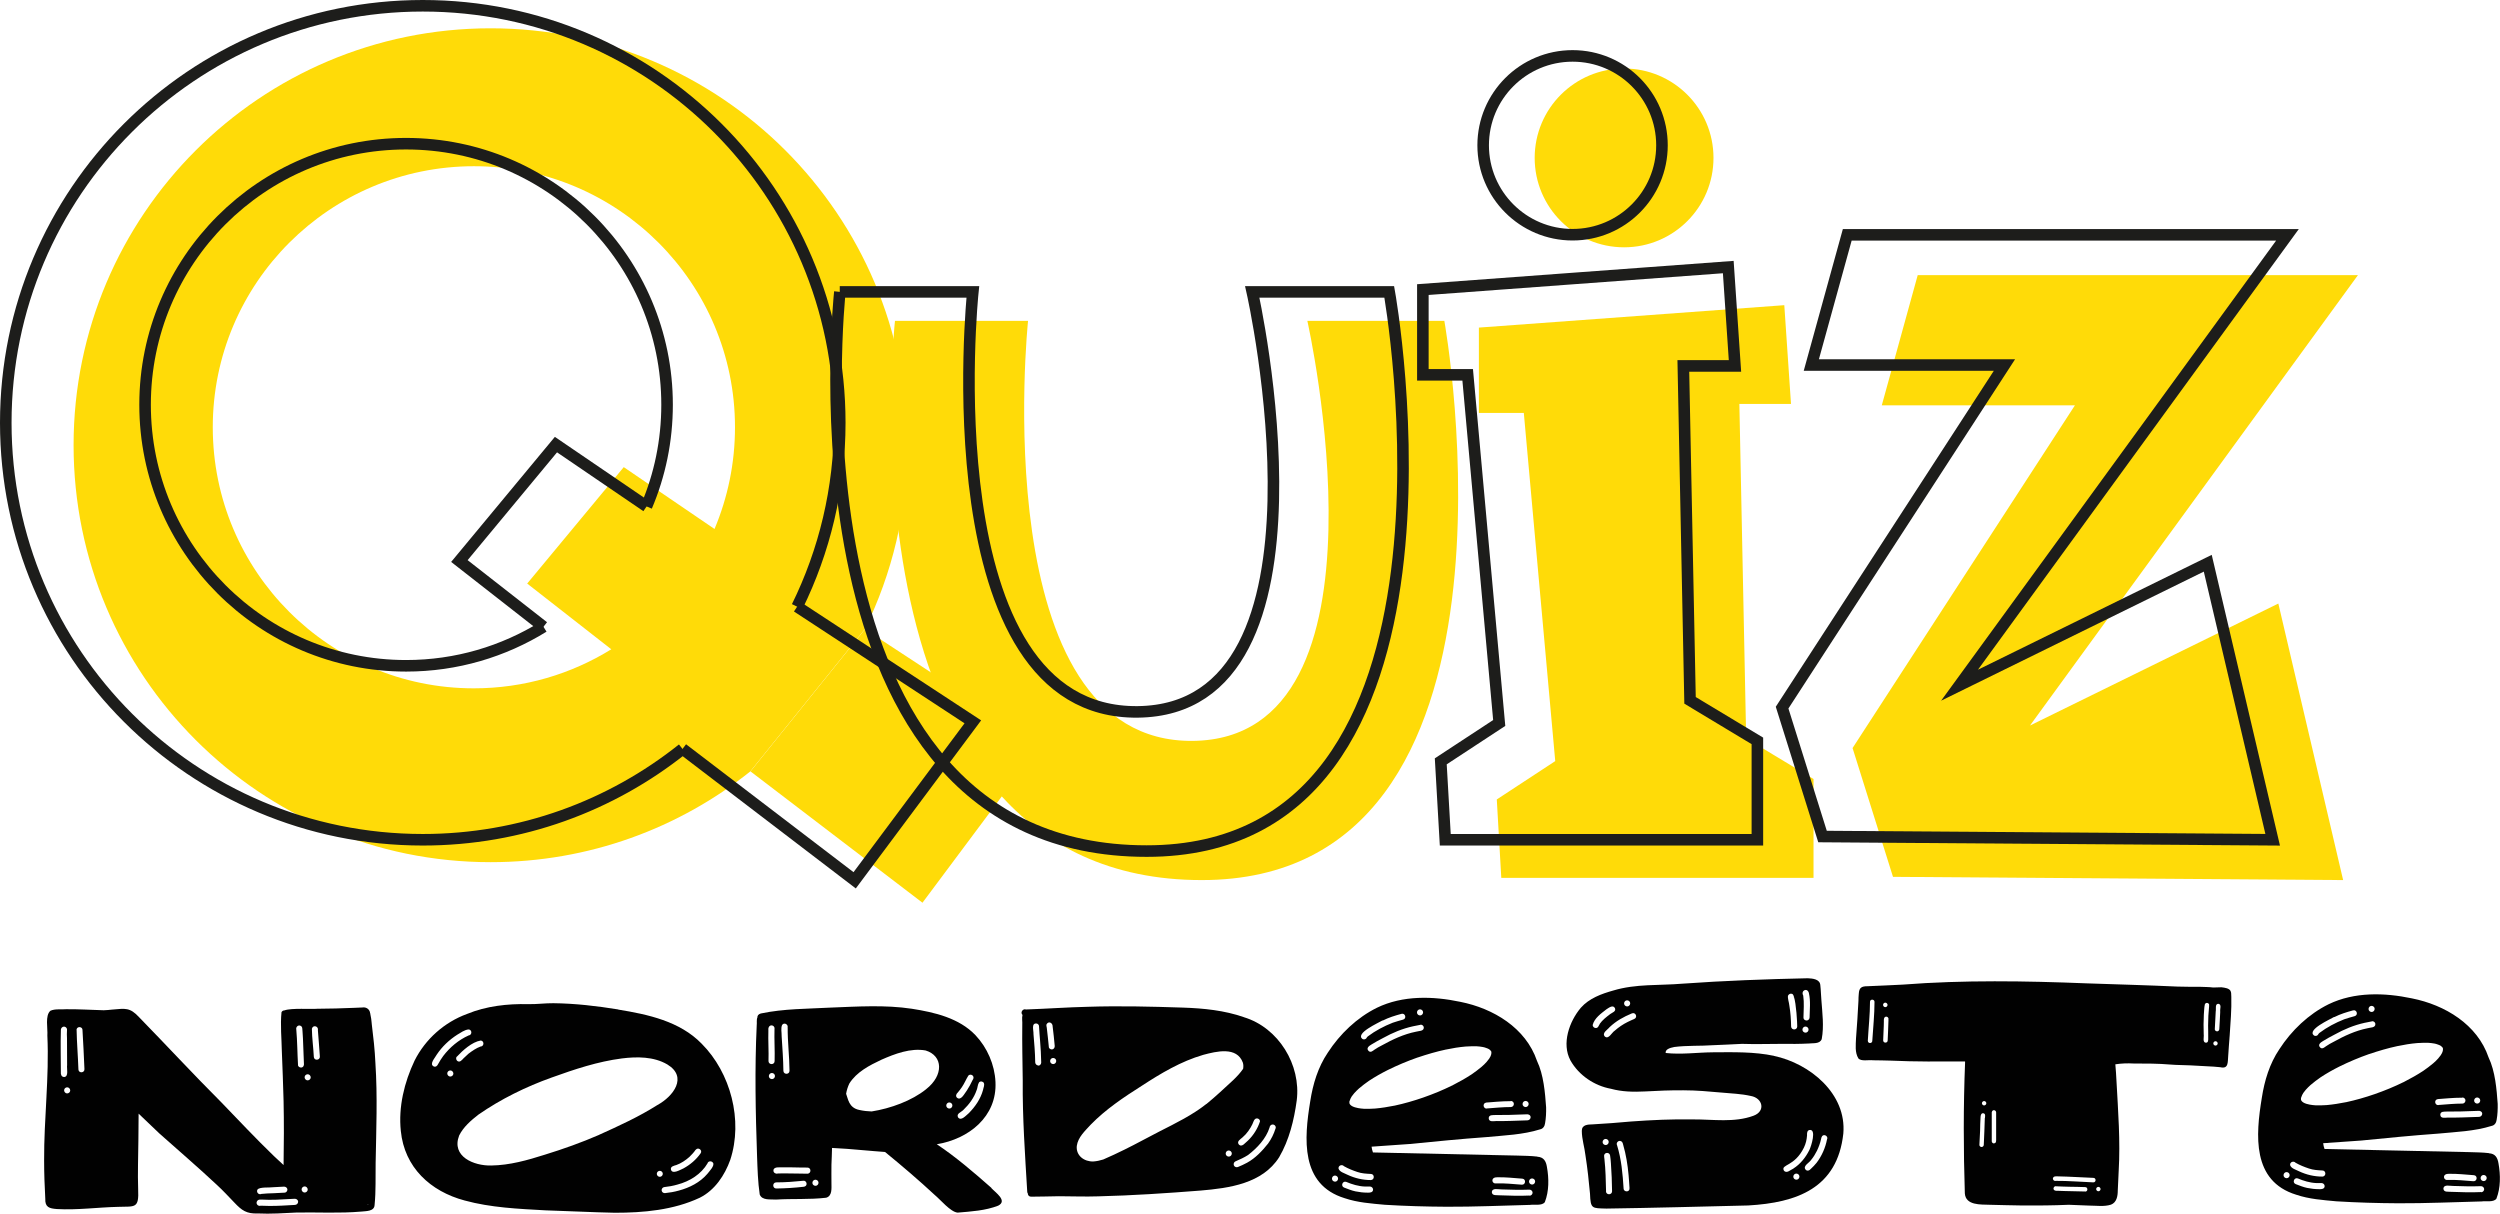 <?xml version="1.0" encoding="UTF-8"?>
<svg id="Camada_2" data-name="Camada 2" xmlns="http://www.w3.org/2000/svg" viewBox="0 0 216.43 105.09">
  <defs>
    <style>
      .cls-1 {
        fill: none;
        stroke: #1d1d1b;
        stroke-miterlimit: 10;
      }

      .cls-2 {
        fill: #ffdb08;
      }

      .cls-3 {
        fill: #010101;
      }
    </style>
  </defs>
  <g id="Camada_2-2" data-name="Camada 2">
    <g>
      <g>
        <circle class="cls-2" cx="140.6" cy="13.67" r="7.74"/>
        <polygon class="cls-2" points="157 67.44 157 76 129.97 76 129.58 69.21 134.64 65.89 131.92 35.75 128.03 35.75 128.03 28.36 154.47 26.42 155.05 34.97 150.58 34.97 151.17 63.92 157 67.44"/>
        <path class="cls-2" d="M104.04,76.19c-31.88,0-26.56-48.41-26.56-48.41h11.52s-3.82,36.55,14.27,36.36c18.08-.2,9.91-36.36,9.91-36.36h11.86s8.73,48.41-21,48.41Z"/>
        <polygon class="cls-2" points="197.24 52.25 202.85 76.19 163.88 75.91 160.38 64.76 179.63 35.09 162.91 35.09 166.02 23.82 204.13 23.82 175.74 62.81 197.24 52.25"/>
        <g>
          <polygon class="cls-2" points="79.86 78.15 90.09 64.44 74.88 54.47 64.97 66.78 79.86 78.15"/>
          <path class="cls-2" d="M42.47,2.45C22.54,2.45,6.37,18.61,6.37,38.54s16.16,36.1,36.1,36.1c8.51,0,16.32-2.94,22.49-7.86h0s0,0,0,0l9.91-12.31c2.36-4.8,3.69-10.21,3.69-15.92C78.57,18.61,62.41,2.45,42.47,2.45Zm19.38,43.34l-7.85-5.35-8.36,10.08,7.28,5.69c-3.46,2.14-7.53,3.38-11.9,3.38-12.48,0-22.6-10.12-22.6-22.6S28.55,14.39,41.03,14.39s22.6,10.12,22.6,22.6c0,3.12-.63,6.09-1.77,8.8Z"/>
        </g>
      </g>
      <g>
        <path class="cls-1" d="M47.05,54.26c-3.46,2.14-7.53,3.38-11.89,3.38-12.48,0-22.6-10.12-22.6-22.6S22.67,12.44,35.15,12.44s22.6,10.12,22.6,22.6c0,3.12-.63,6.09-1.78,8.8"/>
        <path class="cls-1" d="M59.09,64.84c-6.17,4.92-13.99,7.86-22.49,7.86C16.66,72.7,.5,56.54,.5,36.6S16.66,.5,36.6,.5s36.1,16.16,36.1,36.1c0,5.72-1.33,11.12-3.69,15.92"/>
        <polyline class="cls-1" points="47.05 54.26 39.77 48.57 48.13 38.49 55.98 43.84"/>
        <polyline class="cls-1" points="69.01 52.52 84.22 62.49 73.99 76.21 59.09 64.83"/>
        <path class="cls-1" d="M72.7,25.27h11.52s-3.81,36.55,14.27,36.36c18.08-.19,9.92-36.36,9.92-36.36h11.86s8.73,48.41-21,48.41c-31.88,0-26.56-48.41-26.56-48.41"/>
        <polygon class="cls-1" points="123.18 25.07 123.18 32.45 127.06 32.45 129.79 62.59 124.73 65.91 125.12 72.7 152.14 72.7 152.14 64.14 146.31 60.63 145.73 31.68 150.2 31.68 149.62 23.12 123.18 25.07"/>
        <polygon class="cls-1" points="159.92 20.33 156.81 31.6 173.53 31.6 154.28 61.26 157.78 72.42 196.75 72.7 191.13 48.76 169.64 59.32 198.03 20.33 159.92 20.33"/>
        <circle class="cls-1" cx="136.14" cy="12.58" r="7.74"/>
      </g>
    </g>
    <g id="TEXTS">
      <g>
        <path class="cls-3" d="M32.18,88.65s0-.03,0-.05c-.02-.27-.06-.54-.12-.81,0-.04-.01-.08-.03-.12h0s0-.03,0-.04c-.08-.3-.36-.46-.66-.41-.2,0-.48,.02-.71,.03-1.06,.05-2.14,.07-3.21,.08-.48,.05-2.23-.08-2.82,.14h0c-.1,0-.21,.05-.26,.16-.11,1.12,.01,2.27,.03,3.39,.06,1.43,.11,2.86,.15,4.3,.04,1.85,.03,3.69,0,5.54-.28-.26-.56-.52-.84-.78-1.55-1.5-3.05-3.09-4.55-4.65-2.41-2.41-4.73-4.92-7.11-7.36-.81-.88-1.21-.76-2.32-.67-.25,.03-.5,.05-.75,.06-1.09-.03-2.18-.1-3.26-.09-.44,.04-.94-.05-1.35,.13-.49,.41-.22,1.54-.27,2.15,.17,3.62-.3,7.21-.28,10.82,0,1.1,.04,2.2,.1,3.3-.03,.75,.35,.85,1.01,.9,1.77,.1,3.53-.15,5.29-.19,1.47-.05,1.82,.18,1.74-1.53-.05-1.39,.01-2.82,.02-4.22,.01-.77,.02-1.54,.02-2.32,.59,.56,1.18,1.13,1.78,1.7,1.68,1.5,3.39,2.96,5.03,4.5,.49,.45,1,1,1.48,1.5,.64,.68,1.06,.98,2.02,.94,1.13,.06,2.26-.03,3.39-.08,1.85-.03,3.71,.08,5.56-.08,.42-.05,1.15,0,1.17-.58,.12-1.2,.07-2.41,.09-3.62,.05-2.88,.17-5.77-.02-8.66-.05-1.14-.18-2.28-.32-3.41h0Zm-26.91,4.31c0-1.26-.04-2.52,0-3.78-.01-.18,.16-.35,.35-.29,.13,.04,.21,.18,.18,.31-.02,.23-.01,.45,0,.68,0,.77,.01,1.54,.01,2.32-.05,.3,.17,1.03-.27,1.04-.15,0-.26-.13-.26-.27Zm.54,1.7c-.14,0-.26-.13-.26-.27,0-.15,.13-.26,.27-.26s.26,.13,.26,.27c0,.15-.13,.26-.27,.26Zm.98-2.06c-.04-1.17-.14-2.34-.16-3.5,.09-.29,.54-.21,.51,.09h0v-.03c.07,1.13,.12,2.26,.17,3.39,.03,.34-.49,.39-.52,.05h0Zm15.5,10.39c.15-.25,1.08-.16,1.36-.21,.31-.01,.63-.03,.94-.05,.14,0,.27,.09,.29,.23,.01,.14-.09,.28-.23,.29-.33,.01-.65,.04-.97,.05-.37,.01-.69,.02-1.05,.06-.08,.04-.18,.03-.26-.02-.12-.08-.15-.24-.08-.36h0Zm3.28,1.32c-.76,.04-1.52,.1-2.28,.09-.24,0-.48-.02-.72-.02-.11,.04-.24,0-.31-.1-.09-.12-.05-.28,.06-.37,.09-.07,.22-.06,.32-.06,.43,.02,.86,.03,1.3,.01,.53-.02,1.06-.06,1.58-.08,.14,0,.27,.09,.29,.23,.01,.14-.09,.28-.23,.29h0Zm.23-12.11c-.06-1.03-.06-2.05-.15-3.08-.05-.21,.16-.41,.36-.32,.21,.09,.15,.32,.18,.5,.03,.4,.05,.8,.06,1.19,.02,.51,.04,1.03,.06,1.54,.03,.17-.03,.37-.23,.39-.14,.01-.28-.09-.29-.23h0Zm.57,11.04c-.14,0-.26-.13-.26-.27,0-.15,.13-.26,.27-.26s.26,.13,.26,.27c0,.15-.13,.26-.27,.26Zm.26-9.71c-.14,0-.26-.13-.26-.27,0-.15,.13-.26,.27-.26s.26,.13,.26,.27c0,.15-.13,.26-.27,.26Zm.54-2.01c-.04-.82-.16-1.64-.17-2.46,.09-.37,.6-.23,.52,.14,.05,.75,.13,1.51,.17,2.26,.03,.34-.49,.39-.52,.05Zm4.71,12.74s-.07,.01-.1,.01c.04-.01,.07-.02,.1-.04v.02h0Z"/>
        <path class="cls-3" d="M53.52,87.39c-1.85-.3-3.73-.52-5.61-.54-.7-.01-1.47,.1-2.18,.08-1.8-.04-3.62,.16-5.3,.85-1.96,.72-3.6,2.17-4.54,4.04-.89,1.88-1.41,4.01-1.19,6.09,.31,3.15,2.56,5.23,5.53,6.02,2.27,.62,4.64,.72,6.98,.85,2.01,.06,4.01,.17,6.02,.21,2.48,0,5.07-.23,7.35-1.3,1.3-.65,2.16-1.94,2.64-3.28,1.12-3.41,.04-7.54-2.48-10.06-1.89-1.94-4.64-2.53-7.22-2.95h0Zm6.71,12.15c.21-.27,.62,.04,.42,.31-.38,.54-.89,.98-1.48,1.3-.26,.11-.95,.54-1.08,.12-.08-.29,.26-.35,.46-.41,.42-.15,.8-.41,1.13-.7,.19-.19,.39-.39,.54-.62h0Zm-22.29-7.45c-.06,.17-.22,.32-.4,.23-.4-.21,.14-.76,.27-1.02,.46-.69,1.07-1.27,1.77-1.72,.31-.18,.62-.42,.98-.46,.32,.01,.33,.49,.01,.52-.87,.39-1.63,1.03-2.2,1.78-.16,.22-.3,.44-.43,.68Zm1.04,1.11c-.14,0-.26-.13-.26-.27,0-.15,.13-.26,.27-.26s.26,.13,.26,.27c0,.15-.13,.26-.27,.26Zm.57-1.72c.51-.55,1.32-1.28,2.07-1.4,.32,.03,.3,.52-.02,.52-.38,.14-.72,.38-1.04,.62-.15,.13-.3,.27-.43,.4-.14,.15-.33,.4-.55,.22-.1-.09-.13-.27-.03-.37h0Zm12.31,6.77c-1.52,.66-3.09,1.22-4.68,1.71-1.51,.48-3.06,.92-4.65,.94-1.51,.04-3.48-.78-2.78-2.6,.37-.74,1.02-1.3,1.66-1.8,1.96-1.36,4.12-2.42,6.36-3.22,1.97-.71,3.98-1.38,6.07-1.65,1.3-.16,2.75-.17,3.93,.52,1.8,1.09,.51,2.77-.85,3.51-1.61,1.02-3.34,1.81-5.07,2.59h0Zm5,3.37c0-.14,.12-.26,.26-.26s.26,.12,.26,.26-.12,.26-.26,.26-.26-.12-.26-.26Zm4.39-.91c.06-.21,.36-.23,.48-.04,.16,.25-.34,.75-.49,.95-.64,.75-1.54,1.2-2.47,1.45-.39,.11-.79,.18-1.19,.22-.14,.02-.28-.08-.3-.22-.02-.14,.08-.28,.22-.3,.39-.04,.77-.11,1.15-.22,1.06-.28,2.05-.89,2.61-1.85Z"/>
        <path class="cls-3" d="M68.18,88.95h0s-.01,.03-.02,.04c0,0,0-.01,0-.01,0-.01,0-.02,.01-.03Z"/>
        <path class="cls-3" d="M85.83,102.84c-1.51-1.33-3.05-2.66-4.73-3.78,2.75-.45,5.23-2.38,5.08-5.4-.07-1.49-.71-2.96-1.73-4.04-1.42-1.49-3.54-1.98-5.51-2.29-2.33-.35-4.69-.19-7.03-.1-2.02,.11-4.06,.09-6.05,.51-.21,.06-.3,.2-.29,.34-.09,.2-.03,.48-.06,.69-.18,3.77-.1,7.55,.03,11.33,.04,1.11,.07,2.22,.23,3.31,.21,.54,.95,.4,1.41,.44,1.44-.09,2.9,.01,4.34-.16,.54-.15,.46-.82,.46-1.26,0-.54-.01-1.08,0-1.61,.01-.48,.05-.96,.05-1.44,.88,.05,1.75,.1,2.63,.19,.66,.05,1.31,.12,1.96,.16,1.47,1.2,2.91,2.43,4.3,3.72,.5,.41,1.36,1.47,1.98,1.53,1.18-.1,2.4-.17,3.51-.6,.85-.43-.24-1.14-.59-1.53Zm-18.11-14.12c.17-.23,.51-.04,.47,.2-.01,1.26,.15,2.52,.16,3.78,0,.34-.51,.35-.53,.01-.01-1-.09-1.99-.15-2.99,.01-.32-.09-.69,.04-.99h0Zm-1.2,.5c-.03-.2,.04-.47,.3-.45,.14,.01,.26,.15,.23,.3-.03,.93,.04,1.86,.01,2.79,0,.34-.51,.35-.53,.01,.03-.89-.04-1.77-.01-2.66h0Zm.04,3.94c0-.14,.12-.27,.26-.27s.27,.11,.27,.26-.12,.27-.26,.27-.27-.11-.27-.26Zm3.2,9.5c-.05,.05-.11,.07-.18,.08-.79,.09-1.57,.14-2.36,.15-.35,.02-.38-.51-.03-.53,.79,0,1.58-.06,2.37-.14,.23-.02,.36,.29,.19,.45h0Zm.16-1.05c-.2,0-.4,0-.61-.01-.66,0-1.31-.03-1.97-.01-.15,.06-.36-.04-.38-.21-.04-.27,.26-.33,.47-.32,.37-.01,.73,0,1.1,0,.46,0,.91,.03,1.37,.02,.34,0,.35,.51,.01,.53h0Zm.68,1.05c-.14,0-.27-.11-.27-.26s.12-.27,.26-.27,.27,.11,.27,.26-.12,.27-.26,.27Zm13.95-8.28c.09-.22,.08-.48,.21-.68,.11-.12,.33-.09,.41,.05,.09,.2-.04,.42-.07,.62-.21,.77-.68,1.45-1.24,2.01-.24,.19-.66,.71-.92,.35-.17-.33,.29-.45,.46-.64,.5-.48,.93-1.06,1.15-1.72h0Zm-1.64,.21c.13-.15,.25-.31,.36-.47,.22-.32,.36-.68,.56-1,.15-.17,.45-.06,.45,.17,0,.08-.03,.15-.08,.21-.15,.32-.32,.64-.5,.91-.19,.23-.5,.92-.85,.62-.14-.13-.07-.33,.06-.44Zm-.73,.85c.14,0,.27,.11,.27,.26s-.12,.27-.26,.27-.27-.11-.27-.26,.12-.27,.26-.27Zm-2.01-1.14c-1.23,.99-3.06,1.66-4.71,1.92-.36-.01-.71-.05-1.07-.13-.93-.19-.97-.99-1.14-1.4,.05-.31,.15-.62,.28-.89,.63-1,1.74-1.57,2.78-2.06,1.16-.51,2.52-1.03,3.82-.8,1.52,.46,1.58,2.15,.05,3.35h0Z"/>
        <path class="cls-3" d="M107.69,88.06c-1.69-.59-3.49-.77-5.28-.83-2.75-.09-5.5-.16-8.24-.07-1.76,.04-3.53,.17-5.29,.23h-.05s-.01,0-.02,0c-.23-.08-.46,.19-.34,.41,.01,.02,.03,.04,.05,.06-.07,.27,0,.59-.02,.86-.02,1.6,.02,3.2,.04,4.81-.03,3.22,.2,6.44,.39,9.65,0,.06,.03,.11,.05,.14,0,.14,.09,.27,.27,.28,.82,0,1.6-.03,2.42-.04,1.13,0,2.26,.05,3.39,.01,2.96-.07,5.92-.27,8.87-.5,2.48-.21,5.36-.6,6.81-2.89,.87-1.49,1.29-3.22,1.52-4.91,.39-3.08-1.57-6.3-4.58-7.21h0Zm-17.8,4.18c-.14,0-.26-.12-.27-.26-.01-.85-.08-1.65-.15-2.47,.02-.3-.22-.97,.29-.9,.11,.03,.19,.13,.19,.23,.03,.44,.05,.82,.09,1.25,.05,.63,.09,1.26,.1,1.9,0,.14-.12,.27-.26,.27h0Zm.91-1.61c-.06-.53-.1-1.06-.17-1.58,0-.12-.07-.26-.03-.37,.17-.32,.54-.14,.53,.19,.08,.56,.12,1.12,.18,1.68,.01,.14-.08,.28-.22,.3-.14,.02-.28-.08-.3-.22h0Zm.38,1.49c-.14,0-.27-.11-.27-.26s.12-.27,.26-.27,.27,.11,.27,.26-.12,.27-.26,.27Zm17.26,5.15c.08-.14,.1-.32,.24-.41,.17-.1,.4,.02,.4,.22-.2,.62-.57,1.21-1.04,1.66-.22,.16-.52,.64-.8,.33-.19-.26,.14-.44,.31-.59,.39-.33,.68-.75,.9-1.21h0Zm-2.06,2.86c-.14,0-.27-.11-.27-.26s.12-.27,.26-.27,.27,.11,.27,.26-.12,.27-.26,.27Zm-1.94-4.56c-1.21,.96-2.66,1.67-4.04,2.37-1.02,.52-2.02,1.08-3.04,1.58-.61,.3-1.22,.59-1.85,.86-.28,.09-.57,.15-.85,.17-.79,.03-1.52-.5-1.44-1.34,.1-.76,.72-1.31,1.21-1.85,1.3-1.33,2.84-2.36,4.4-3.35,1.67-1.09,3.41-2.13,5.34-2.69,1.13-.3,2.91-.75,3.43,.68,.05,.17,.05,.36,.02,.53-.24,.35-.53,.66-.84,.96-.77,.71-1.53,1.43-2.34,2.09h0Zm5.98,2.14c-.14,.46-.36,.9-.64,1.29-.51,.64-1.09,1.26-1.82,1.66-.26,.14-.52,.26-.79,.37-.13,.05-.29,0-.35-.14-.05-.13,0-.29,.14-.35,.37-.16,.75-.33,1.09-.55,.79-.61,1.55-1.41,1.86-2.38,.02-.18,.19-.31,.37-.24,.14,.05,.2,.21,.15,.33h0Z"/>
        <path class="cls-3" d="M133.1,100.13c-.59-.07-1.18-.07-1.77-.09-4.16-.08-8.31-.19-12.47-.27-.06-.16-.1-.33-.12-.5,1.09-.09,2.19-.14,3.28-.23,2.22-.22,4.45-.44,6.67-.6,1.55-.15,3.14-.2,4.64-.67,.26-.05,.4-.28,.43-.53,.08-.45,.1-.92,.09-1.38-.09-1.25-.21-2.81-.79-4.02-.97-2.85-3.77-4.54-6.64-5.11-2.37-.5-4.98-.57-7.21,.51-1.74,.86-3.21,2.27-4.26,3.89-.85,1.26-1.29,2.72-1.52,4.21-.53,3.23-.87,7.21,2.98,8.39,1.12,.38,2.3,.46,3.48,.57,1.78,.11,3.57,.16,5.35,.17,2.41,.01,4.8-.1,7.22-.16,.38-.06,1.03,.1,1.28-.24,.37-.95,.36-2.05,.18-3.05-.08-.5-.28-.85-.83-.88h0Zm-.17-2.86s0,0,0,0h-.01s0,0,0,0h0Zm-.86-1.96c.14,0,.27,.11,.27,.26s-.12,.27-.26,.27-.27-.11-.27-.26,.12-.27,.26-.27Zm.08,1.16c.17-.03,.36,.07,.36,.25,0,.14-.12,.26-.26,.27-.5,.02-.99,.03-1.49,.05-.4,.02-.8,.01-1.2,.01-.24,0-.66,.12-.68-.24,0-.32,.37-.27,.59-.28,.4-.01,.8,0,1.2-.01,.49-.02,.99-.03,1.48-.05h0Zm-1.36-1.16c.14,0,.27,.11,.27,.26s-.12,.27-.26,.27c-.7,0-1.38,.07-2.06,.12,.02,0,.05,0,.07-.02-.08,.04-.16,.04-.24,0-.12-.07-.17-.24-.1-.36,.1-.17,.31-.13,.47-.15,.22-.01,.43-.03,.64-.05,.4-.03,.8-.05,1.21-.05h0Zm-7.86-7.93c.14,0,.27,.11,.27,.26s-.12,.27-.26,.27-.27-.11-.27-.26,.12-.27,.26-.27Zm.03,1.33c.14-.02,.28,.08,.3,.22,.03,.37-.45,.31-.69,.39-1.04,.21-2,.66-2.92,1.17-.23,.12-.46,.24-.67,.39-.14,.1-.31,.26-.48,.12-.26-.24,0-.44,.22-.57,.33-.21,.68-.39,1.02-.57,.81-.45,1.67-.81,2.58-1.01,.22-.05,.44-.09,.65-.13h0Zm-3.25-.36c.51-.26,1.07-.43,1.62-.58,.33-.09,.47,.41,.14,.5-.3,.08-.6,.17-.9,.27-.76,.3-1.5,.69-2.15,1.18-.04,.04-.09,.08-.11,.13-.06,.13-.24,.17-.36,.1-.65-.5,1.39-1.4,1.74-1.61h0Zm-2.87,6.97s.01-.06,.03-.09c.02-.05,.04-.09,.05-.13,.03-.06,.06-.12,.1-.18,.06-.09,.13-.18,.21-.27,.13-.15,.28-.29,.42-.42,.27-.24,.57-.45,.86-.66,.53-.35,1.08-.66,1.64-.94,.83-.41,1.69-.77,2.57-1.08h0s.01,0,.01,0c.8-.27,1.61-.51,2.45-.69h0s0,0,.01,0c.56-.12,1.12-.21,1.7-.26,.32-.02,.64-.03,.97-.02,.17,.01,.33,.03,.5,.06,.1,.02,.19,.04,.29,.08,.05,.02,.1,.04,.16,.06,.04,.02,.08,.04,.11,.06,.02,.01,.04,.03,.06,.05,.02,.01,.03,.03,.05,.05,0,.01,.02,.02,.03,.03,0,.01,.02,.03,.03,.04,0,.01,.01,.02,.01,.03,0,.01,0,.03,.01,.04,0,.01,0,.03,0,.04v.05s0,.05-.01,.08c0,.03-.01,.05-.02,.08-.01,.04-.03,.08-.05,.13-.03,.06-.07,.13-.11,.19-.07,.1-.14,.19-.22,.28-.13,.15-.28,.29-.43,.42-.28,.24-.57,.45-.87,.66-.52,.34-1.07,.65-1.62,.93-.02,.01-.05,.02-.07,.04h-.01s0,0,0,0c-.81,.4-1.64,.74-2.5,1.04-.81,.28-1.64,.52-2.48,.7h-.01c-.55,.11-1.11,.2-1.67,.25-.31,.02-.62,.03-.93,.02h-.03c-.17-.01-.34-.03-.5-.06-.1-.02-.19-.04-.29-.07-.05-.02-.11-.04-.16-.06-.04-.02-.08-.04-.11-.06-.02-.02-.05-.03-.07-.05-.01-.01-.03-.03-.04-.04s-.03-.03-.04-.04c0-.01-.01-.02-.02-.04s-.01-.03-.02-.04c0-.01,0-.02-.01-.03,0-.02,0-.03,0-.05v-.05s0-.04,0-.06h0Zm-1.26,6.98c-.14,0-.27-.11-.27-.26s.12-.27,.26-.27,.27,.11,.27,.26-.12,.27-.26,.27Zm2.81,.95c-.35,0-.7-.04-1.04-.11-.34-.07-.67-.21-.99-.33-.32-.13-.13-.61,.19-.49,.49,.21,1.06,.38,1.59,.4,.15,0,.31,.01,.46,0,.14,0,.27,.12,.27,.26,0,.26-.28,.28-.48,.27h0Zm.28-1.09c-.7,0-1.38-.16-2.02-.46-.26-.14-.67-.23-.77-.53-.04-.27,.3-.4,.47-.21,.36,.21,.77,.37,1.16,.5,.37,.13,.77,.15,1.16,.17,.34,0,.35,.51,.01,.53h0Zm10.94-.24c.73-.02,1.46,.07,2.19,.12,.34,.04,.28,.55-.06,.52-.74-.05-1.48-.14-2.22-.11-.13,.03-.27-.05-.31-.18-.06-.26,.19-.36,.4-.35h0Zm2.81,1.58c-.4,.01-.81,.03-1.21,.02-.48-.01-.95-.02-1.39-.04-.23-.03-.64,.07-.67-.27,.03-.41,.57-.23,.84-.24,.81,.03,1.61,.05,2.42,.02,.14,0,.27,.12,.27,.26s-.12,.26-.26,.27h0Zm.22-.95c-.14,0-.27-.11-.27-.26s.12-.27,.26-.27,.27,.11,.27,.26-.12,.27-.26,.27Z"/>
        <path class="cls-3" d="M153.6,91.41c-1.74-.37-3.55-.32-5.32-.31-1.33,.01-2.72,.21-4.08,.06-.04-.3,.32-.44,.75-.52,1.09-.14,2.35-.08,3.25-.15,.87-.03,1.74-.08,2.61-.12,1.15,.04,2.3,0,3.45,0,.77,.01,1.55,.01,2.32-.03,.38-.05,.96,.06,1.13-.38,.21-1.12,.05-2.27-.03-3.4-.04-.42-.04-.85-.09-1.26-.03-.54-.67-.59-1.09-.61-3.62,.08-7.24,.21-10.85,.47-2.01,.17-4.02,0-5.98,.59-1.03,.29-2.08,.67-2.81,1.49-1,1.18-1.69,3.11-.9,4.57,.72,1.28,2.07,2.19,3.51,2.45,.94,.26,1.94,.28,2.92,.23,1.12-.06,2.23-.11,3.35-.1,1.11,0,2.22,.1,3.33,.2,.85,.08,1.65,.1,2.5,.29,1.04,.18,1.3,1.32,.24,1.71-1.67,.62-3.5,.31-5.24,.32-1.79-.03-3.57,.05-5.35,.18-1.11,.1-2.23,.19-3.35,.25-.4,.01-.93,.02-.93,.56,0,.72,.24,1.43,.32,2.15,.17,1.09,.29,2.19,.39,3.29,.05,1.34,.17,1.25,1.42,1.29,4.08-.06,8.19-.17,12.27-.27,4.22-.24,7.72-1.49,8.24-6.22,.3-3.45-2.89-6.07-6.01-6.73h.01Zm3-5.43c.16,.69,.07,1.41,.06,2.1,0,.07-.03,.14-.08,.19-.15,.16-.46,.05-.45-.18,.01-.63,.07-1.27-.02-1.9-.24-.45,.36-.72,.49-.22h0Zm-.3,2.89c.14,0,.27,.11,.27,.26s-.12,.27-.26,.27-.27-.11-.27-.26,.12-.27,.26-.27Zm-1.5-2.68c.05-.13,.21-.2,.34-.15,.06,.01,.12,.1,.16,.24v-.05s0,.04,0,.05c.21,.63,.29,2.27,.29,2.58,0,.34-.51,.35-.53,.01-.01-.63-.05-1.2-.15-1.8-.03-.32-.16-.6-.12-.89h0Zm-13.94,.41c.14,0,.27,.11,.27,.26s-.12,.27-.26,.27-.27-.11-.27-.26,.12-.27,.26-.27Zm-2.36,2.04c-.1,.14-.13,.36-.35,.36-.14,0-.27-.12-.27-.26,.15-.6,.73-1,1.19-1.36,.21-.13,.57-.43,.74-.1,.12,.29-.24,.38-.41,.51-.33,.25-.67,.51-.91,.85h0Zm2.99-.43c-.2,.09-.4,.17-.59,.27-.4,.2-.77,.45-1.11,.75-.26,.16-.53,.79-.86,.5-.27-.31,.25-.59,.42-.81,.56-.53,1.22-.9,1.93-1.19,.32-.13,.52,.34,.21,.48h0Zm-2.75,10.66c0-.14,.12-.27,.26-.27s.27,.11,.27,.26-.12,.27-.26,.27-.27-.11-.27-.26Zm.3,4.26c-.02-.93-.04-1.88-.14-2.78-.01-.1-.03-.2-.03-.31,.03-.3,.48-.31,.52,0,.03,.22,.06,.44,.07,.67,.06,.81,.09,1.61,.1,2.42,0,.34-.51,.35-.53,.01h0Zm1.99-.09c-.13,.18-.45,.1-.47-.12-.08-1.29-.19-2.55-.57-3.78-.1-.19,.1-.42,.3-.36,.15,.03,.2,.18,.23,.32,.25,.86,.39,1.74,.47,2.63,.04,.37,.05,.74,.08,1.11,0,.08,0,.15-.05,.21h0Zm14.49-.91c-.14,0-.27-.11-.27-.26s.12-.27,.26-.27,.27,.11,.27,.26-.12,.27-.26,.27Zm-.25-.97c-.25,.1-.61,.49-.84,.17-.27-.55,.92-.31,1.74-1.98,.17-.36,.24-.68,.27-1.06-.01-.17,0-.41,.19-.46,.67-.14,.16,1.44,.01,1.73-.31,.63-.78,1.22-1.38,1.6h0Zm2.9-2.53c-.14,.73-.45,1.44-.9,2.03-.15,.19-.33,.37-.51,.54-.12,.15-.34,.21-.46,.04-.23-.31,.34-.58,.49-.82,.21-.25,.36-.51,.51-.8,.15-.32,.28-.66,.35-1,.02-.1,.04-.19,.1-.27,.19-.21,.55,.04,.42,.29h0Z"/>
        <path class="cls-3" d="M155.29,86.37s.02-.06,.02-.09h0s0,.06-.01,.09h0Z"/>
      </g>
      <path class="cls-3" d="M193.11,85.79c-.14-.23-.46-.28-.8-.32-.23,.01-.47,.02-.71,.02-.37-.05-.76-.04-1.13-.06-.65,0-1.3,0-1.95-.02-2.63-.12-5.25-.19-7.88-.28-5.3-.21-10.63-.3-15.92,.11-1.02,.06-2.04,.09-3.06,.14-.49,0-.71,.12-.74,.64-.02,.21-.03,.41-.03,.62-.06,1.08-.12,2.16-.21,3.24-.02,.57-.11,1.23,.2,1.74,.23,.29,.91,.12,1.27,.17,.5,0,1.01,.02,1.52,.03,2.15,.1,4.3,.08,6.45,.07v.13c-.15,3.76-.14,7.53-.02,11.29,.07,1.06,1.38,.96,2.16,.99,.92,.02,1.84,.05,2.76,.06,1.36,.01,2.72,0,4.08-.06,.59,.02,1.18,.05,1.76,.07,.63,0,1.29,.11,1.89-.08,.5-.19,.59-.75,.59-1.22,.03-.57,.05-1.14,.08-1.71,.15-2.58-.05-5.16-.19-7.74-.02-.49-.06-.99-.1-1.48,.52-.08,1.05-.1,1.58-.07,1.06,0,2.12,0,3.18,.09,.57,.05,1.15,.04,1.72,.07,.67,.03,1.35,.08,2.02,.11,.19,.02,.39,.04,.58,.05,.74,.18,.64-.45,.69-.97,.03-.59,.09-1.19,.13-1.79,.07-1.11,.17-2.21,.14-3.33,0-.28-.01-.44-.09-.54h0Zm-31.02,4.29c.02,.27-.37,.3-.39,.03,.06-1.13,.19-2.27,.19-3.4,.02-.24,.39-.21,.39,.02,0,1.11-.12,2.24-.19,3.35h0Zm1.12-3.28c.1,0,.19,.08,.2,.19,0,.1-.08,.2-.19,.2s-.19-.08-.2-.19c0-.1,.08-.2,.19-.2Zm.28,1.47c-.01,.6-.05,1.21-.07,1.8,0,.25-.38,.26-.39,0,.01-.57,.06-1.09,.06-1.65,0-.13-.02-.3,.11-.38,.14-.09,.34,.06,.28,.22h0Zm8.34,8.52c-.02,.38-.02,.76-.04,1.15-.01,.39-.04,.78-.05,1.17,0,.1-.09,.19-.19,.19-.1,0-.2-.09-.19-.19,.02-.4,.04-.8,.06-1.2,.01-.4,.01-.79,.04-1.19,0-.16,.06-.39,.26-.34,.19,.05,.13,.26,.12,.41Zm-.06-1.09c-.1,0-.19-.09-.19-.19s.09-.19,.19-.19,.19,.09,.19,.19-.09,.19-.19,.19Zm.85,3.29c-.1,0-.19-.09-.19-.19,0-.4,0-.8,0-1.2s0-.79,0-1.19c-.02-.14,.03-.3,.19-.3,.1,0,.19,.09,.19,.19,0,.37,0,.73,0,1.1v1.17c0,.16,.03,.41-.19,.41h0Zm7.89,4.16c-.59-.01-1.18-.02-1.76-.04-.19,0-.39-.02-.58-.02-.11,0-.23,.01-.32-.05-.17-.12-.02-.4,.17-.34,.39,.01,.78,.04,1.17,.04,.44,0,.88,.02,1.33,.03,.25,0,.25,.39,0,.39h0Zm.73-.79c-1.09-.04-2.18-.14-3.27-.13-.14,.04-.28-.1-.24-.24,.06-.19,.29-.15,.44-.15,1.02,.02,2.04,.09,3.06,.13,.25,0,.25,.39,0,.39h0Zm.42,.77c-.1,0-.19-.09-.19-.19s.09-.19,.19-.19,.19,.09,.19,.19-.09,.19-.19,.19Zm9.59-16.05c-.06,.57-.09,1.13-.09,1.7,0,.36,.02,.72,.01,1.09,0,.16,.02,.4-.2,.4-.32-.02-.15-.51-.19-.72-.02-.57-.02-1.14,.01-1.71,.03-.3,.02-.61,.09-.9,.1-.23,.45-.09,.36,.14h0Zm.55,3.44c-.1,0-.19-.09-.19-.19s.09-.19,.19-.19,.19,.09,.19,.19-.09,.19-.19,.19Zm.41-2.96c-.03,.51-.04,1.02-.08,1.53,0,.05-.02,.1-.06,.14-.11,.12-.34,.03-.33-.14,.03-.51,.05-1.02,.08-1.53,.05-.21-.09-.67,.24-.66,.29,.06,.12,.45,.14,.66h0Z"/>
      <path class="cls-3" d="M215.48,99.83c-.59-.07-1.18-.07-1.77-.09-4.16-.08-8.31-.19-12.47-.27-.06-.16-.1-.33-.12-.5,1.09-.09,2.19-.14,3.28-.23,2.22-.22,4.45-.44,6.67-.6,1.55-.15,3.14-.2,4.64-.67,.26-.05,.4-.28,.43-.53,.08-.45,.1-.92,.09-1.38-.09-1.25-.21-2.81-.79-4.02-.97-2.85-3.77-4.54-6.64-5.11-2.37-.5-4.98-.57-7.21,.51-1.74,.86-3.21,2.27-4.26,3.89-.85,1.26-1.29,2.72-1.52,4.21-.53,3.23-.87,7.21,2.98,8.39,1.12,.38,2.3,.46,3.48,.57,1.78,.11,3.57,.16,5.35,.17,2.41,.01,4.8-.1,7.22-.16,.38-.06,1.03,.1,1.28-.24,.37-.95,.36-2.05,.18-3.05-.08-.5-.28-.85-.83-.88h0Zm-.17-2.86s0,0,0,0h-.01s0,0,0,0h0Zm-.86-1.96c.14,0,.27,.11,.27,.26s-.12,.27-.26,.27-.27-.11-.27-.26,.12-.27,.26-.27Zm.08,1.16c.17-.03,.36,.07,.36,.25,0,.14-.12,.26-.26,.27-.5,.02-.99,.03-1.49,.05-.4,.02-.8,.01-1.2,.01-.24,0-.66,.12-.68-.24,0-.32,.37-.27,.59-.28,.4-.01,.8,0,1.2-.01,.49-.02,.99-.03,1.48-.05h0Zm-1.36-1.16c.14,0,.27,.11,.27,.26s-.12,.27-.26,.27c-.7,0-1.38,.07-2.06,.12,.02,0,.05,0,.07-.02-.08,.04-.16,.04-.24,0-.12-.07-.17-.24-.1-.36,.1-.17,.31-.13,.47-.15,.22-.01,.43-.03,.64-.05,.4-.03,.8-.05,1.21-.05h0Zm-7.86-7.93c.14,0,.27,.11,.27,.26s-.12,.27-.26,.27-.27-.11-.27-.26,.12-.27,.26-.27Zm.03,1.33c.14-.02,.28,.08,.3,.22,.03,.37-.45,.31-.69,.39-1.04,.21-2,.66-2.92,1.17-.23,.12-.46,.24-.67,.39-.14,.1-.31,.26-.48,.12-.26-.24,0-.44,.22-.57,.33-.21,.68-.39,1.02-.57,.81-.45,1.67-.81,2.58-1.01,.22-.05,.44-.09,.65-.13h0Zm-3.25-.36c.51-.26,1.07-.43,1.62-.58,.33-.09,.47,.41,.14,.5-.3,.08-.6,.17-.9,.27-.76,.3-1.5,.69-2.15,1.18-.04,.04-.09,.08-.11,.13-.06,.13-.24,.17-.36,.1-.65-.5,1.39-1.4,1.74-1.61h0Zm-2.87,6.97s.01-.06,.03-.09c.02-.05,.04-.09,.05-.13,.03-.06,.06-.12,.1-.18,.06-.09,.13-.18,.21-.27,.13-.15,.28-.29,.42-.42,.27-.24,.57-.45,.86-.66,.53-.35,1.08-.66,1.64-.94,.83-.41,1.69-.77,2.57-1.08h0s.01,0,.01,0c.8-.27,1.61-.51,2.45-.69h0s0,0,.01,0c.56-.12,1.12-.21,1.7-.26,.32-.02,.64-.03,.97-.02,.17,.01,.33,.03,.5,.06,.1,.02,.19,.04,.29,.08,.05,.02,.1,.04,.16,.06,.04,.02,.08,.04,.11,.06,.02,.01,.04,.03,.06,.05,.02,.01,.03,.03,.05,.05,0,.01,.02,.02,.03,.03,0,.01,.02,.03,.03,.04,0,.01,.01,.02,.01,.03,0,.01,0,.03,.01,.04,0,.01,0,.03,0,.04v.05s0,.05-.01,.08c0,.03-.01,.05-.02,.08-.01,.04-.03,.08-.05,.13-.03,.06-.07,.13-.11,.19-.07,.1-.14,.19-.22,.28-.13,.15-.28,.29-.43,.42-.28,.24-.57,.45-.87,.66-.52,.34-1.07,.65-1.62,.93-.02,.01-.05,.02-.07,.04h-.01s0,0,0,0c-.81,.4-1.64,.74-2.5,1.04-.81,.28-1.64,.52-2.48,.7h-.01c-.55,.11-1.11,.2-1.67,.25-.31,.02-.62,.03-.93,.02h-.03c-.17-.01-.34-.03-.5-.06-.1-.02-.19-.04-.29-.07-.05-.02-.11-.04-.16-.06-.04-.02-.08-.04-.11-.06-.02-.02-.05-.03-.07-.05-.01-.01-.03-.03-.04-.04-.01-.01-.03-.03-.04-.04,0-.01-.01-.02-.02-.04s-.01-.03-.02-.04c0-.01,0-.02-.01-.03,0-.02,0-.03,0-.05v-.05s0-.04,0-.06h0Zm-1.26,6.98c-.14,0-.27-.11-.27-.26s.12-.27,.26-.27,.27,.11,.27,.26-.12,.27-.26,.27Zm2.81,.95c-.35,0-.7-.04-1.04-.11s-.67-.21-.99-.33c-.32-.13-.13-.61,.19-.49,.49,.21,1.06,.38,1.59,.4,.15,0,.31,.01,.46,0,.14,0,.27,.12,.27,.26,0,.26-.28,.28-.48,.27h0Zm.28-1.09c-.7,0-1.38-.16-2.02-.46-.26-.14-.67-.23-.77-.53-.04-.27,.3-.4,.47-.21,.36,.21,.77,.37,1.16,.5,.37,.13,.77,.15,1.16,.17,.34,0,.35,.51,.01,.53h0Zm10.94-.24c.73-.02,1.46,.07,2.19,.12,.34,.04,.28,.55-.06,.52-.74-.05-1.48-.14-2.22-.11-.13,.03-.27-.05-.31-.18-.06-.26,.19-.36,.4-.35h0Zm2.81,1.58c-.4,.01-.81,.03-1.21,.02-.48-.01-.95-.02-1.39-.04-.23-.03-.64,.07-.67-.27,.03-.41,.57-.23,.84-.24,.81,.03,1.61,.05,2.42,.02,.14,0,.27,.12,.27,.26s-.12,.26-.26,.27h0Zm.22-.95c-.14,0-.27-.11-.27-.26s.12-.27,.26-.27,.27,.11,.27,.26-.12,.27-.26,.27Z"/>
    </g>
  </g>
</svg>